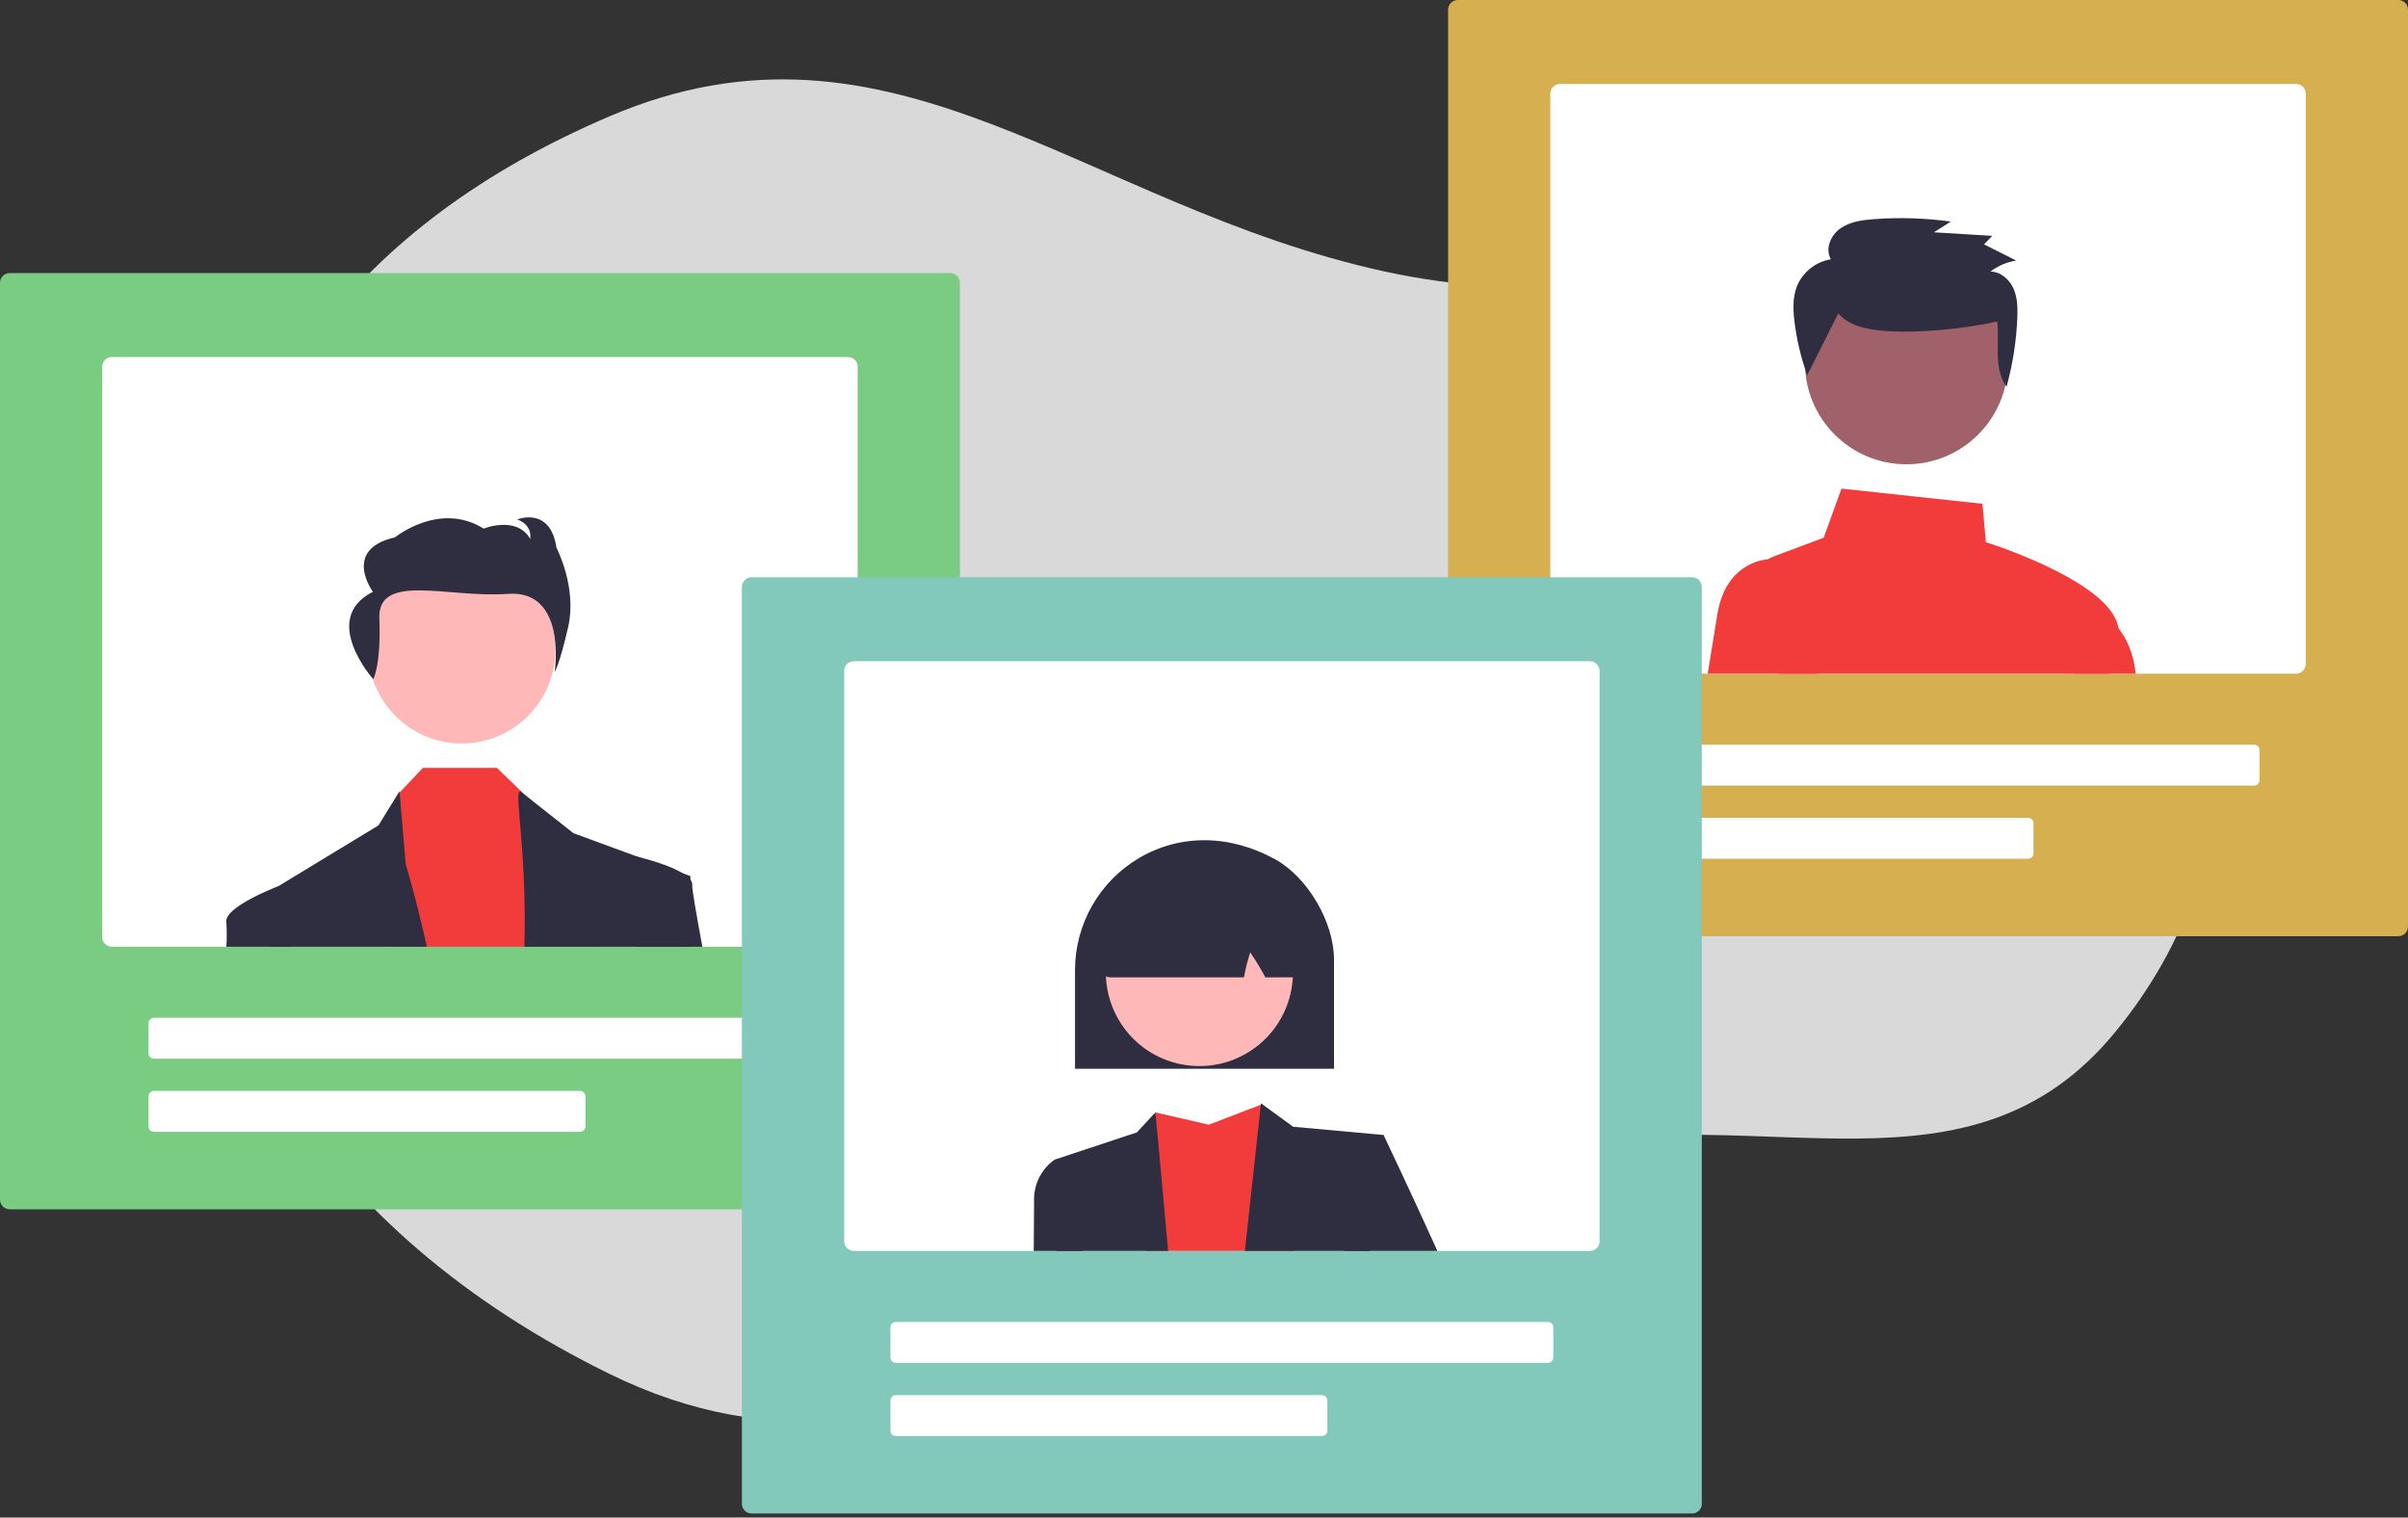 <svg width="576" height="363" viewBox="0 0 576 363" fill="none" xmlns="http://www.w3.org/2000/svg">
<rect x="0" y="0" width="576" height="363" fill="#333333" stroke="none"/>
<path d="M45.488 161.523C52.202 96.616 85.75 53.516 145.744 27.849C213.724 -1.235 259.15 49.271 331.403 64.981C399.8 79.852 467.778 47.136 505.922 105.826C535.95 152.028 540.915 204.361 505.922 246.926C471.157 289.215 422.029 263.145 368.534 274.775C281.068 293.792 226.105 368.038 145.744 328.616C77.423 295.101 37.657 237.218 45.488 161.523Z" fill="#D9D9D9"/>
<path d="M227.294 289.272H2.317C1.702 289.271 1.114 289.027 0.679 288.592C0.245 288.158 0.001 287.569 0 286.955V67.641C0.001 67.027 0.245 66.438 0.679 66.004C1.114 65.569 1.702 65.325 2.317 65.324H227.294C227.908 65.325 228.497 65.569 228.931 66.004C229.365 66.438 229.61 67.027 229.61 67.641V286.955C229.61 287.569 229.365 288.158 228.931 288.592C228.497 289.027 227.908 289.271 227.294 289.272Z" fill="#7BCC83"/>
<path d="M202.838 85.402H26.769C26.155 85.403 25.566 85.647 25.132 86.082C24.698 86.516 24.453 87.105 24.452 87.719V224.146C24.453 224.76 24.698 225.349 25.132 225.783C25.566 226.218 26.155 226.462 26.769 226.463H202.838C203.452 226.462 204.041 226.218 204.475 225.783C204.909 225.349 205.154 224.76 205.155 224.146V87.719C205.154 87.105 204.909 86.516 204.475 86.082C204.041 85.647 203.452 85.403 202.838 85.402Z" fill="white"/>
<path d="M192.802 253.234H36.812C36.47 253.233 36.143 253.097 35.902 252.856C35.66 252.615 35.525 252.288 35.524 251.946V244.739C35.525 244.398 35.66 244.071 35.902 243.829C36.143 243.588 36.47 243.452 36.812 243.452H192.802C193.144 243.452 193.471 243.588 193.712 243.829C193.953 244.071 194.089 244.398 194.089 244.739V251.946C194.089 252.288 193.953 252.615 193.712 252.856C193.471 253.097 193.144 253.233 192.802 253.234Z" fill="white"/>
<path d="M138.746 270.737H36.812C36.47 270.737 36.143 270.601 35.902 270.36C35.66 270.119 35.525 269.791 35.524 269.45V262.243C35.525 261.901 35.66 261.574 35.902 261.333C36.143 261.092 36.47 260.956 36.812 260.956H138.746C139.087 260.956 139.414 261.092 139.656 261.333C139.897 261.574 140.033 261.901 140.033 262.243V269.45C140.033 269.791 139.897 270.119 139.656 270.36C139.414 270.601 139.087 270.737 138.746 270.737Z" fill="white"/>
<path d="M110.455 177.848C122.818 177.848 132.841 167.825 132.841 155.462C132.841 143.098 122.818 133.075 110.455 133.075C98.091 133.075 88.068 143.098 88.068 155.462C88.068 167.825 98.091 177.848 110.455 177.848Z" fill="#FFB8B8"/>
<path d="M143.208 226.462H93.574L95.196 189.972L95.582 189.565L101.152 183.681H118.877L125.447 190.044L125.977 190.559L139.965 203.965L143.208 226.462Z" fill="#F23C3C"/>
<path d="M102.105 226.463H64.554C64.462 218.226 64.41 213.294 64.41 213.294L66.583 211.971C66.585 211.968 66.589 211.966 66.593 211.966H66.598L90.527 197.437L95.552 189.277L95.577 189.566L97.055 206.766C97.055 206.766 99.495 214.653 102.105 226.463Z" fill="#2F2E41"/>
<path d="M165.219 226.463H125.444C126.047 202.441 122.803 189.277 124.472 189.277L125.444 190.044L137.167 199.301L152.617 204.969H152.627L163.279 208.877L165.147 209.561V210.442C165.153 212.552 165.163 218.324 165.219 226.463Z" fill="#2F2E41"/>
<path d="M89.28 162.465C89.28 162.465 91.182 159.125 90.739 147.966C90.297 136.808 107.289 143.119 121.488 142.054C135.686 140.99 132.681 160.684 132.681 160.684C132.681 160.684 133.705 159.513 135.898 150.008C138.091 140.503 133.112 131.031 133.112 131.031C131.645 121.043 123.742 124.244 123.742 124.244C127.548 125.726 126.817 128.895 126.817 128.895C123.595 123.246 115.691 126.447 115.691 126.447C105.15 119.832 94.467 128.543 94.467 128.543C81.733 131.433 89.201 141.56 89.201 141.56C76.394 148.032 89.28 162.465 89.28 162.465Z" fill="#2F2E41"/>
<path d="M69.574 226.463H54.145C54.265 224.562 54.269 222.655 54.155 220.754C53.234 217.083 66.197 212.12 66.588 211.971C66.591 211.968 66.594 211.966 66.599 211.966H66.604L69.075 213.294L69.574 226.463Z" fill="#2F2E41"/>
<path d="M168.007 226.463H151.8L149.777 206.488L152.048 204.83C152.048 204.83 152.254 204.876 152.619 204.969H152.629C154.447 205.417 160.069 206.9 163.281 208.877C163.996 209.278 164.63 209.808 165.15 210.442C165.469 210.824 165.627 211.315 165.593 211.811C165.51 212.558 166.458 218.056 168.007 226.463Z" fill="#2F2E41"/>
<path d="M573.683 223.947H348.706C348.092 223.947 347.503 223.702 347.069 223.268C346.635 222.834 346.39 222.245 346.39 221.631V2.317C346.39 1.702 346.635 1.114 347.069 0.679C347.503 0.245 348.092 0.001 348.706 0H573.683C574.298 0.001 574.886 0.245 575.321 0.679C575.755 1.114 575.999 1.702 576 2.317V221.631C575.999 222.245 575.755 222.834 575.321 223.268C574.886 223.702 574.298 223.947 573.683 223.947Z" fill="#D6B050"/>
<path d="M549.226 20.078H373.157C372.542 20.079 371.954 20.324 371.519 20.758C371.085 21.192 370.841 21.781 370.84 22.395V158.823C370.841 159.437 371.085 160.026 371.519 160.46C371.954 160.894 372.542 161.139 373.157 161.139H549.226C549.84 161.139 550.428 160.894 550.863 160.46C551.297 160.026 551.541 159.437 551.542 158.823V22.395C551.541 21.781 551.297 21.192 550.863 20.758C550.428 20.324 549.84 20.079 549.226 20.078Z" fill="white"/>
<path d="M539.185 187.91H383.194C382.853 187.909 382.526 187.773 382.285 187.532C382.043 187.291 381.908 186.964 381.907 186.623V179.415C381.908 179.074 382.043 178.747 382.285 178.505C382.526 178.264 382.853 178.128 383.194 178.128H539.185C539.526 178.128 539.854 178.264 540.095 178.505C540.336 178.747 540.472 179.074 540.472 179.415V186.623C540.472 186.964 540.336 187.291 540.095 187.532C539.854 187.773 539.526 187.909 539.185 187.91Z" fill="white"/>
<path d="M485.129 205.414H383.194C382.853 205.413 382.526 205.278 382.285 205.036C382.043 204.795 381.908 204.468 381.907 204.127V196.919C381.908 196.578 382.043 196.251 382.285 196.009C382.526 195.768 382.853 195.632 383.194 195.632H485.129C485.47 195.632 485.797 195.768 486.039 196.009C486.28 196.251 486.416 196.578 486.416 196.919V204.127C486.416 204.468 486.28 204.795 486.039 205.036C485.797 205.278 485.47 205.413 485.129 205.414Z" fill="white"/>
<path d="M504.53 161.14C505.523 157.562 506.295 154.478 506.692 152.295C506.814 151.622 506.826 150.933 506.728 150.256C505.245 139.708 478.464 130.791 475.03 129.689L474.201 120.505L440.491 116.875L436.223 128.624L424.125 133.159C423.687 133.321 423.27 133.535 422.884 133.797C421.869 134.483 421.089 135.462 420.648 136.605C420.207 137.747 420.127 138.997 420.418 140.186L425.571 161.14L504.53 161.14Z" fill="#F23C3C"/>
<path d="M434.646 161.14H408.488C409.425 155.301 410.265 150.138 410.81 146.853C412.808 134.899 421.518 133.88 422.883 133.797C422.991 133.787 423.058 133.787 423.063 133.787H428.566L434.646 161.14Z" fill="#F23C3C"/>
<path d="M504.529 161.14H510.872C510.311 155.986 508.529 152.516 506.728 150.256C505.525 148.667 503.973 147.376 502.192 146.483L501.713 146.277L496.138 161.14H504.529Z" fill="#F23C3C"/>
<path d="M456.024 111.062C469.429 111.062 480.296 100.195 480.296 86.79C480.296 73.385 469.429 62.517 456.024 62.517C442.619 62.517 431.752 73.385 431.752 86.79C431.752 100.195 442.619 111.062 456.024 111.062Z" fill="#A0616A"/>
<path d="M439.734 74.965C442.247 77.938 446.498 78.777 450.421 79.118C458.387 79.817 469.97 78.683 477.755 76.886C478.314 82.271 476.797 88.078 479.968 92.508C481.455 87.145 482.319 81.628 482.544 76.067C482.64 73.683 482.603 71.215 481.634 69.026C480.665 66.837 478.551 64.978 476.117 64.959C477.926 63.587 480.044 62.682 482.285 62.323L474.578 58.45L476.557 56.418L462.605 55.565L466.646 52.998C460.561 52.162 454.406 51.968 448.28 52.42C445.437 52.629 442.464 53.029 440.161 54.677C437.857 56.325 436.526 59.599 437.956 62.017C436.166 62.311 434.48 63.058 433.059 64.186C431.637 65.313 430.527 66.785 429.834 68.462C428.807 71.066 428.901 73.958 429.217 76.733C429.743 81.17 430.774 85.533 432.291 89.737" fill="#2F2E41"/>
<path d="M404.76 362.035H179.784C179.169 362.034 178.58 361.789 178.146 361.355C177.712 360.921 177.467 360.332 177.467 359.718V140.404C177.467 139.79 177.712 139.201 178.146 138.766C178.58 138.332 179.169 138.088 179.784 138.087H404.76C405.375 138.088 405.964 138.332 406.398 138.766C406.832 139.201 407.076 139.79 407.077 140.404V359.718C407.076 360.332 406.832 360.921 406.398 361.355C405.964 361.789 405.375 362.034 404.76 362.035Z" fill="#82C8BB"/>
<path d="M380.314 158.166H204.245C203.631 158.167 203.043 158.411 202.608 158.846C202.174 159.28 201.93 159.869 201.929 160.483V296.91C201.93 297.524 202.174 298.113 202.608 298.547C203.043 298.982 203.631 299.226 204.245 299.227H380.314C380.929 299.226 381.517 298.982 381.952 298.547C382.386 298.113 382.63 297.524 382.631 296.91V160.483C382.63 159.869 382.386 159.28 381.952 158.846C381.517 158.411 380.929 158.167 380.314 158.166Z" fill="white"/>
<path d="M370.272 325.996H214.281C213.94 325.996 213.613 325.86 213.372 325.619C213.13 325.377 212.995 325.05 212.994 324.709V317.501C212.995 317.16 213.13 316.833 213.372 316.592C213.613 316.35 213.94 316.215 214.281 316.214H370.272C370.613 316.215 370.94 316.35 371.182 316.592C371.423 316.833 371.559 317.16 371.559 317.501V324.709C371.559 325.05 371.423 325.377 371.182 325.619C370.94 325.86 370.613 325.996 370.272 325.996Z" fill="white"/>
<path d="M316.216 343.5H214.281C213.94 343.5 213.613 343.364 213.372 343.123C213.13 342.881 212.995 342.554 212.994 342.213V335.005C212.995 334.664 213.13 334.337 213.372 334.096C213.613 333.855 213.94 333.719 214.281 333.718H316.216C316.557 333.719 316.884 333.855 317.125 334.096C317.367 334.337 317.502 334.664 317.503 335.005V342.213C317.502 342.554 317.367 342.881 317.125 343.123C316.884 343.364 316.557 343.5 316.216 343.5Z" fill="white"/>
<path d="M309.6 299.227H274.165L276.374 266.082L289.157 269.032L301.589 264.25L301.919 264.126L301.94 264.116C301.944 264.126 301.948 264.136 301.95 264.147C302.146 264.934 306.048 280.559 309.6 299.227Z" fill="#F23C3C"/>
<path d="M330.955 271.493L327.645 299.226H297.78L301.59 264.25L301.626 263.91L301.919 264.126L301.95 264.146L309.317 269.521L330.955 271.493Z" fill="#2F2E41"/>
<path d="M279.403 299.227H252.658L252.271 277.393L271.953 270.865L276.37 266.083C276.37 266.083 277.765 280.472 279.403 299.227Z" fill="#2F2E41"/>
<path d="M343.83 299.226H321.667L323.088 279.359L330.954 271.493C330.954 271.493 337.179 284.548 343.83 299.226Z" fill="#2F2E41"/>
<path d="M258.963 299.226H247.271C247.323 292.863 247.354 288.467 247.354 287.226C247.295 285.308 247.714 283.405 248.572 281.689C249.43 279.973 250.701 278.497 252.271 277.393L258.176 279.359L258.963 299.226Z" fill="#2F2E41"/>
<path d="M257.147 231.966C257.165 226.575 258.583 221.28 261.26 216.601C263.938 211.922 267.784 208.018 272.423 205.271C282.279 199.453 294.17 199.558 305.046 205.559C312.795 209.835 319.1 220.593 319.1 229.542V255.654H257.147V231.966Z" fill="#2F2E41"/>
<path d="M297.633 252.268C308.477 246.34 312.462 232.744 306.535 221.9C300.607 211.056 287.011 207.071 276.167 212.999C265.323 218.926 261.338 232.522 267.265 243.366C273.193 254.21 286.789 258.196 297.633 252.268Z" fill="#FFB8B8"/>
<path d="M263.556 232.844C263.387 232.648 262.99 232.19 265.75 210.951L265.837 210.604H266.087C280.078 203.722 294.272 203.549 308.279 210.088C308.711 210.292 309.081 210.605 309.355 210.996C309.629 211.387 309.797 211.842 309.842 212.318C311.476 232.272 311.081 232.707 310.913 232.893C310.656 233.174 310.344 233.399 309.995 233.553C309.647 233.707 309.271 233.787 308.89 233.787H302.684L302.553 233.553C301.488 231.573 300.319 229.65 299.051 227.793C298.468 229.641 297.991 231.522 297.621 233.425L297.545 233.787H265.622C265.23 233.787 264.843 233.703 264.486 233.54C264.13 233.378 263.813 233.14 263.556 232.844Z" fill="#2F2E41"/>
</svg>
